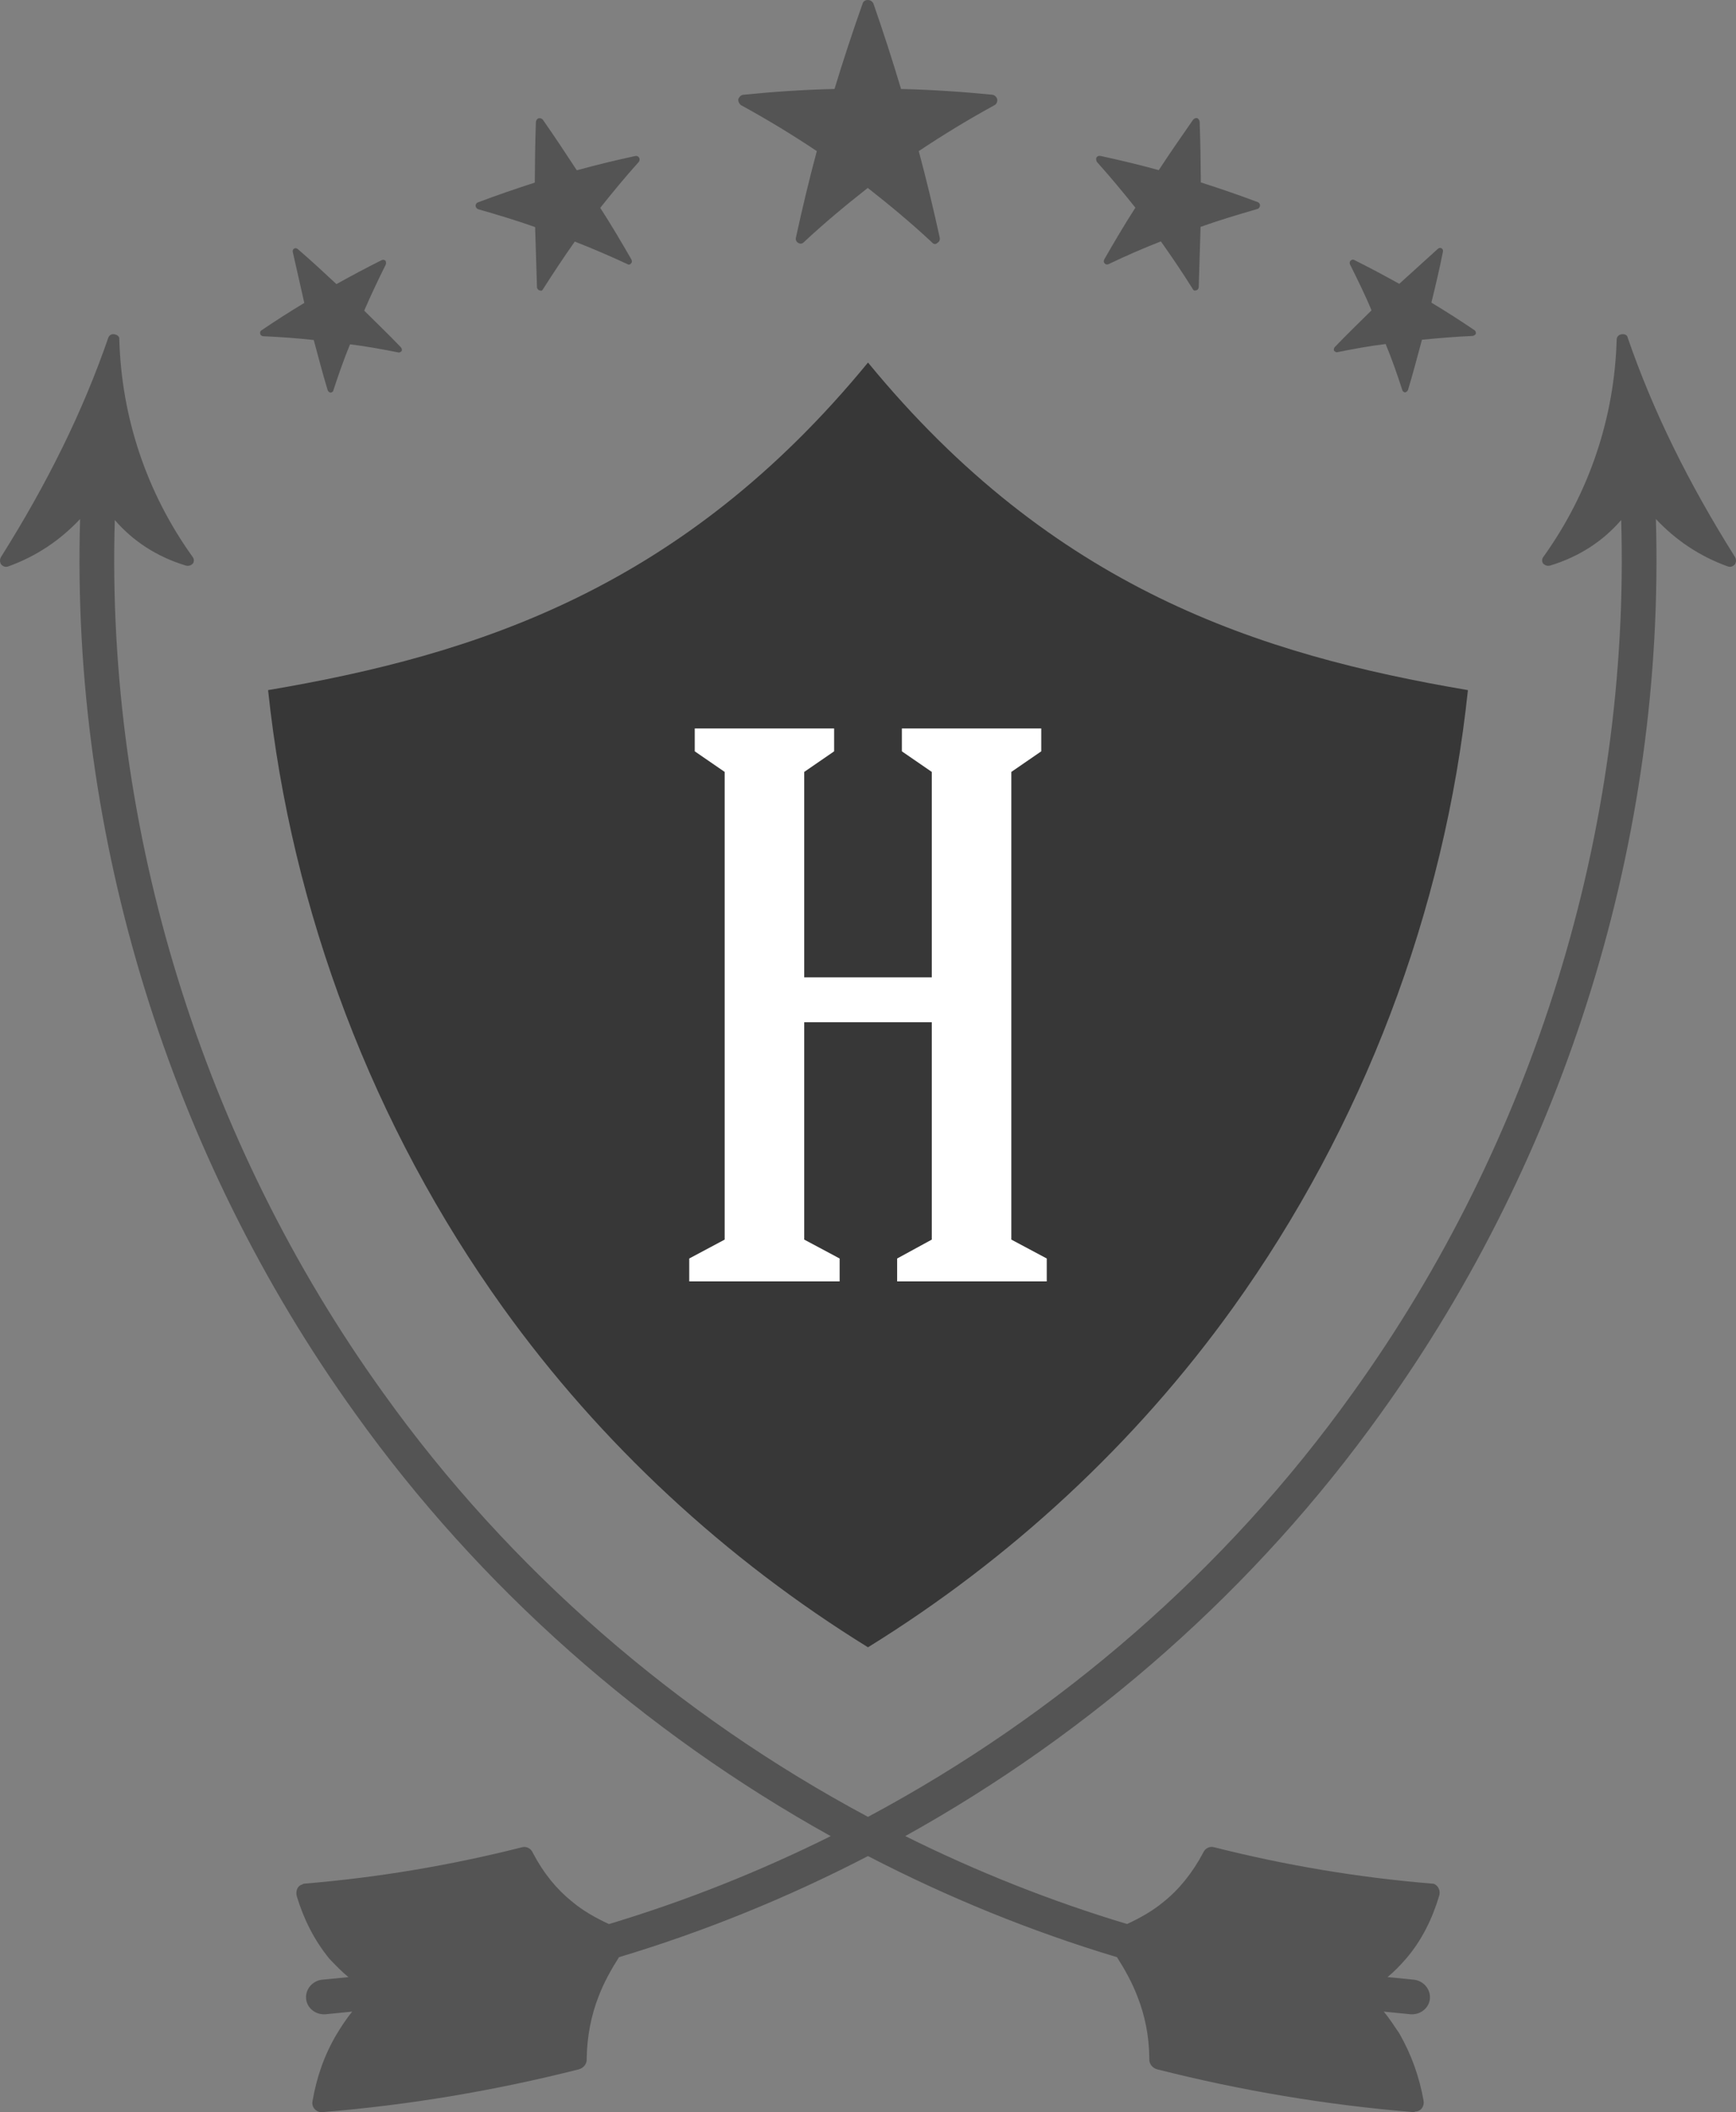 <?xml version="1.0" encoding="utf-8"?>
<!-- Generator: Adobe Illustrator 16.0.0, SVG Export Plug-In . SVG Version: 6.00 Build 0)  -->
<!DOCTYPE svg PUBLIC "-//W3C//DTD SVG 1.1//EN" "http://www.w3.org/Graphics/SVG/1.1/DTD/svg11.dtd">
<svg version="1.1" id="Layer_1" xmlns="http://www.w3.org/2000/svg" xmlns:xlink="http://www.w3.org/1999/xlink" x="0px" y="0px"
	 width="86.989px" height="105.83px" viewBox="0 0 86.989 105.83" enable-background="new 0 0 86.989 105.83" xml:space="preserve">
<rect x="0" y="0" width="86.989" height="105.83" fill="#808080" stroke="none"/>
<g>
	<path fill-rule="evenodd" clip-rule="evenodd" fill="#373737" d="M13.434,34.576c10.466-1.777,20.767-5.088,30.061-16.412
		c9.294,11.324,19.596,14.635,30.061,16.412C72.388,45.667,68.28,56.46,61.783,65.515c-4.888,6.812-11.16,12.61-18.289,17.016
		c-7.129-4.405-13.4-10.204-18.289-17.016C18.709,56.46,14.602,45.667,13.434,34.576z"/>
	<path fill="#545454" d="M17.461,99.057c-0.342-0.28-0.649-0.599-0.952-0.917c-0.771-0.941-1.285-1.986-1.629-3.109
		c-0.086-0.271,0.021-0.561,0.272-0.616c0.031-0.037,0.062-0.039,0.095-0.042c3.681-0.303,7.338-0.918,10.919-1.825
		c0.217-0.056,0.447,0.063,0.54,0.292c0.531,1.014,1.188,1.813,1.954,2.428c0.551,0.465,1.184,0.819,1.853,1.13
		c3.823-1.149,7.542-2.629,11.113-4.405c-9.357-5.202-17.583-12.446-23.818-21.165C8.509,57.908,3.547,41.924,4.013,26.005
		c-0.969,1.03-2.153,1.854-3.612,2.378c-0.14,0.039-0.242,0.002-0.347-0.108c-0.071-0.111-0.071-0.26-0.002-0.371
		c2.333-3.711,4.105-7.301,5.376-10.99c0.055-0.133,0.168-0.187,0.305-0.165c0.138,0.022,0.266,0.113,0.245,0.25
		c0.106,3.875,1.348,7.666,3.682,10.914c0.071,0.098,0.071,0.229,0.002,0.326c-0.103,0.096-0.208,0.13-0.348,0.098
		c-1.466-0.448-2.649-1.226-3.562-2.283C5.295,41.586,10.144,57.202,19.22,69.81c6.312,8.826,14.714,16.104,24.274,21.217
		c9.561-5.112,17.964-12.391,24.274-21.217c9.077-12.607,13.925-28.224,13.468-43.757c-0.911,1.058-2.096,1.835-3.561,2.283
		c-0.14,0.032-0.244-0.002-0.348-0.098c-0.07-0.098-0.07-0.229,0.001-0.326c2.335-3.248,3.576-7.039,3.682-10.914
		c0.015-0.142,0.107-0.228,0.245-0.25c0.137-0.021,0.285,0.026,0.306,0.165c1.271,3.689,3.043,7.279,5.376,10.99
		c0.069,0.111,0.069,0.26-0.003,0.371c-0.103,0.11-0.207,0.147-0.347,0.108c-1.458-0.524-2.644-1.348-3.612-2.378
		c0.467,15.919-4.495,31.903-13.795,44.821c-6.235,8.719-14.46,15.963-23.818,21.165c3.571,1.776,7.291,3.256,11.114,4.405
		c0.668-0.311,1.301-0.665,1.852-1.13c0.766-0.614,1.432-1.446,1.955-2.429c0.093-0.228,0.322-0.347,0.54-0.291
		c3.581,0.907,7.237,1.522,10.919,1.825l0.097,0.008c0.248,0.09,0.356,0.38,0.272,0.616c-0.347,1.157-0.862,2.2-1.628,3.107
		c-0.307,0.354-0.612,0.673-0.955,0.953l1.3,0.128c0.479,0.041,0.859,0.459,0.824,0.944c-0.038,0.485-0.487,0.832-0.98,0.79
		l-1.332-0.133c0.283,0.346,0.529,0.721,0.78,1.096c0.613,1.072,1.001,2.183,1.212,3.355c0.053,0.284-0.116,0.55-0.419,0.558
		c-0.042,0.032-0.077,0.028-0.115,0.025c-4.318-0.354-8.604-1.074-12.804-2.139c-0.254-0.065-0.428-0.291-0.402-0.536
		c-0.01-1.15-0.227-2.182-0.598-3.119c-0.259-0.683-0.623-1.339-1.023-1.966c-4.307-1.294-8.485-2.997-12.477-5.066
		c-3.99,2.069-8.17,3.772-12.477,5.066c-0.399,0.627-0.764,1.283-1.022,1.966c-0.369,0.938-0.58,2.001-0.598,3.12
		c0.025,0.244-0.148,0.47-0.402,0.535c-4.199,1.064-8.485,1.785-12.805,2.139l-0.111,0.01c-0.306-0.043-0.476-0.309-0.419-0.559
		c0.208-1.207,0.595-2.316,1.211-3.355c0.249-0.409,0.495-0.784,0.778-1.13l-1.333,0.133c-0.492,0.042-0.942-0.305-0.979-0.79
		c-0.036-0.485,0.345-0.903,0.824-0.944L17.461,99.057z"/>
	<polygon fill="#FFFFFF" points="36.313,38.674 36.313,62.105 34.537,63.053 34.537,64.197 42.074,64.197 42.074,63.053 
		40.298,62.105 40.298,51.215 46.691,51.215 46.691,62.105 44.954,63.053 44.954,64.197 52.452,64.197 52.452,63.053 50.676,62.105 
		50.676,38.674 52.176,37.642 52.176,36.497 45.191,36.497 45.191,37.642 46.691,38.674 46.691,48.966 40.298,48.966 40.298,38.674 
		41.798,37.642 41.798,36.497 34.813,36.497 34.813,37.642 	"/>
	<path fill-rule="evenodd" clip-rule="evenodd" fill="#545454" d="M73.95,16.73L73.95,16.73c-0.026,0.04-0.086,0.086-0.149,0.1
		c-0.866,0.039-1.703,0.109-2.548,0.191c-0.229,0.838-0.443,1.669-0.694,2.498c-0.021,0.071-0.078,0.12-0.14,0.138
		c-0.03,0.007-0.067-0.015-0.085-0.026c-0.017-0.011-0.054-0.035-0.059-0.066c-0.256-0.791-0.524-1.562-0.842-2.329
		c-0.823,0.1-1.627,0.25-2.44,0.413c-0.05,0-0.104-0.03-0.15-0.082c-0.016-0.062-0.001-0.137,0.051-0.188
		c0.597-0.626,1.213-1.214,1.831-1.829c-0.318-0.776-0.697-1.533-1.084-2.316c-0.02-0.062-0.009-0.138,0.033-0.17
		c0.053-0.053,0.115-0.075,0.177-0.043c0.772,0.385,1.512,0.78,2.265,1.199l1.932-1.751c0.057-0.05,0.124-0.066,0.187-0.03
		c0.064,0.037,0.083,0.103,0.067,0.176c-0.169,0.866-0.375,1.722-0.577,2.547c0.739,0.443,1.464,0.91,2.159,1.38
		C73.941,16.58,73.972,16.658,73.95,16.73L73.95,16.73z M63.138,10.3c-0.003,0.074-0.059,0.156-0.142,0.174
		c-0.959,0.277-1.916,0.563-2.837,0.893l-0.091,3.013c-0.002,0.075-0.055,0.158-0.122,0.159c-0.028,0.016-0.076,0.022-0.098,0.017
		c-0.04-0.014-0.072-0.05-0.083-0.08c-0.496-0.797-1.039-1.597-1.594-2.382c-0.913,0.358-1.78,0.734-2.629,1.144
		c-0.074,0.031-0.157,0.011-0.186-0.046c-0.059-0.039-0.056-0.137-0.019-0.202c0.494-0.859,1.008-1.737,1.556-2.584
		c-0.618-0.775-1.246-1.536-1.926-2.291c-0.035-0.056-0.061-0.16-0.023-0.225c0.037-0.065,0.117-0.097,0.209-0.076
		c0.969,0.21,1.957,0.446,2.912,0.709c0.546-0.838,1.139-1.688,1.715-2.517c0.044-0.062,0.137-0.109,0.207-0.087
		c0.072,0.021,0.122,0.111,0.127,0.188c0.036,1.008,0.051,2.033,0.059,3.032c0.967,0.308,1.904,0.632,2.853,0.988
		C63.094,10.153,63.143,10.224,63.138,10.3L63.138,10.3z M49.973,4.967L49.973,4.967c0.01,0.122-0.026,0.237-0.132,0.298
		c-1.319,0.722-2.587,1.494-3.803,2.306c0.384,1.426,0.731,2.879,1.046,4.313c0.033,0.121-0.017,0.237-0.105,0.278
		c-0.046,0.046-0.09,0.067-0.133,0.064c-0.064-0.005-0.104-0.03-0.145-0.081c-1.014-0.948-2.088-1.844-3.218-2.729
		c-1.127,0.885-2.2,1.78-3.215,2.729c-0.08,0.076-0.185,0.083-0.276,0.018c-0.087-0.043-0.14-0.158-0.104-0.28
		c0.312-1.434,0.659-2.887,1.042-4.312c-1.214-0.811-2.483-1.584-3.804-2.305c-0.08-0.063-0.142-0.177-0.132-0.297
		c0.039-0.101,0.126-0.207,0.248-0.221c1.521-0.152,3.047-0.255,4.575-0.29c0.433-1.428,0.9-2.843,1.403-4.266
		C43.247,0.073,43.354,0,43.483,0c0.132,0,0.238,0.073,0.289,0.193c0.493,1.423,0.953,2.838,1.378,4.266
		c1.527,0.035,3.054,0.138,4.576,0.287C49.848,4.761,49.936,4.867,49.973,4.967L49.973,4.967z M13.041,16.733L13.041,16.733
		c0.008,0.053,0.067,0.099,0.132,0.111c0.866,0.04,1.72,0.099,2.548,0.191c0.229,0.84,0.443,1.671,0.693,2.499
		c0.021,0.071,0.078,0.119,0.14,0.138c0.048-0.003,0.066-0.016,0.084-0.026c0.037-0.023,0.055-0.035,0.059-0.066
		c0.259-0.792,0.527-1.561,0.843-2.329c0.824,0.1,1.629,0.249,2.443,0.411c0.048,0,0.104-0.03,0.149-0.081
		c0.015-0.063,0-0.136-0.05-0.188c-0.599-0.626-1.215-1.215-1.832-1.829c0.339-0.787,0.695-1.534,1.083-2.315
		c0.019-0.064,0.008-0.139-0.013-0.183c-0.053-0.052-0.137-0.063-0.198-0.031c-0.751,0.374-1.511,0.78-2.264,1.199
		c-0.619-0.579-1.261-1.174-1.932-1.751c-0.058-0.05-0.125-0.065-0.188-0.03c-0.063,0.037-0.081,0.103-0.066,0.177l0.576,2.547
		c-0.738,0.443-1.443,0.897-2.157,1.381C13.033,16.595,13.021,16.66,13.041,16.733L13.041,16.733z M23.832,10.311L23.832,10.311
		c0.004,0.075,0.062,0.156,0.145,0.176c0.958,0.275,1.917,0.561,2.837,0.89l0.093,3.013c0.002,0.075,0.075,0.151,0.123,0.158
		c0.049,0.009,0.075,0.023,0.116,0.01c0.021-0.006,0.053-0.043,0.064-0.071c0.515-0.806,1.037-1.599,1.592-2.384
		c0.912,0.356,1.78,0.732,2.65,1.136c0.053,0.036,0.137,0.016,0.166-0.042c0.057-0.039,0.056-0.136,0.019-0.2
		c-0.494-0.859-1.012-1.737-1.559-2.584c0.618-0.775,1.244-1.537,1.923-2.292c0.059-0.061,0.062-0.16,0.024-0.225
		c-0.038-0.064-0.117-0.097-0.188-0.081c-0.991,0.216-1.978,0.451-2.934,0.717c-0.547-0.838-1.117-1.697-1.694-2.523
		c-0.042-0.062-0.134-0.108-0.23-0.079c-0.071,0.021-0.123,0.111-0.126,0.188c-0.036,1.008-0.05,2.034-0.055,3.031
		c-0.968,0.311-1.905,0.635-2.854,0.992C23.878,10.166,23.83,10.235,23.832,10.311z"/>
</g>
</svg>

